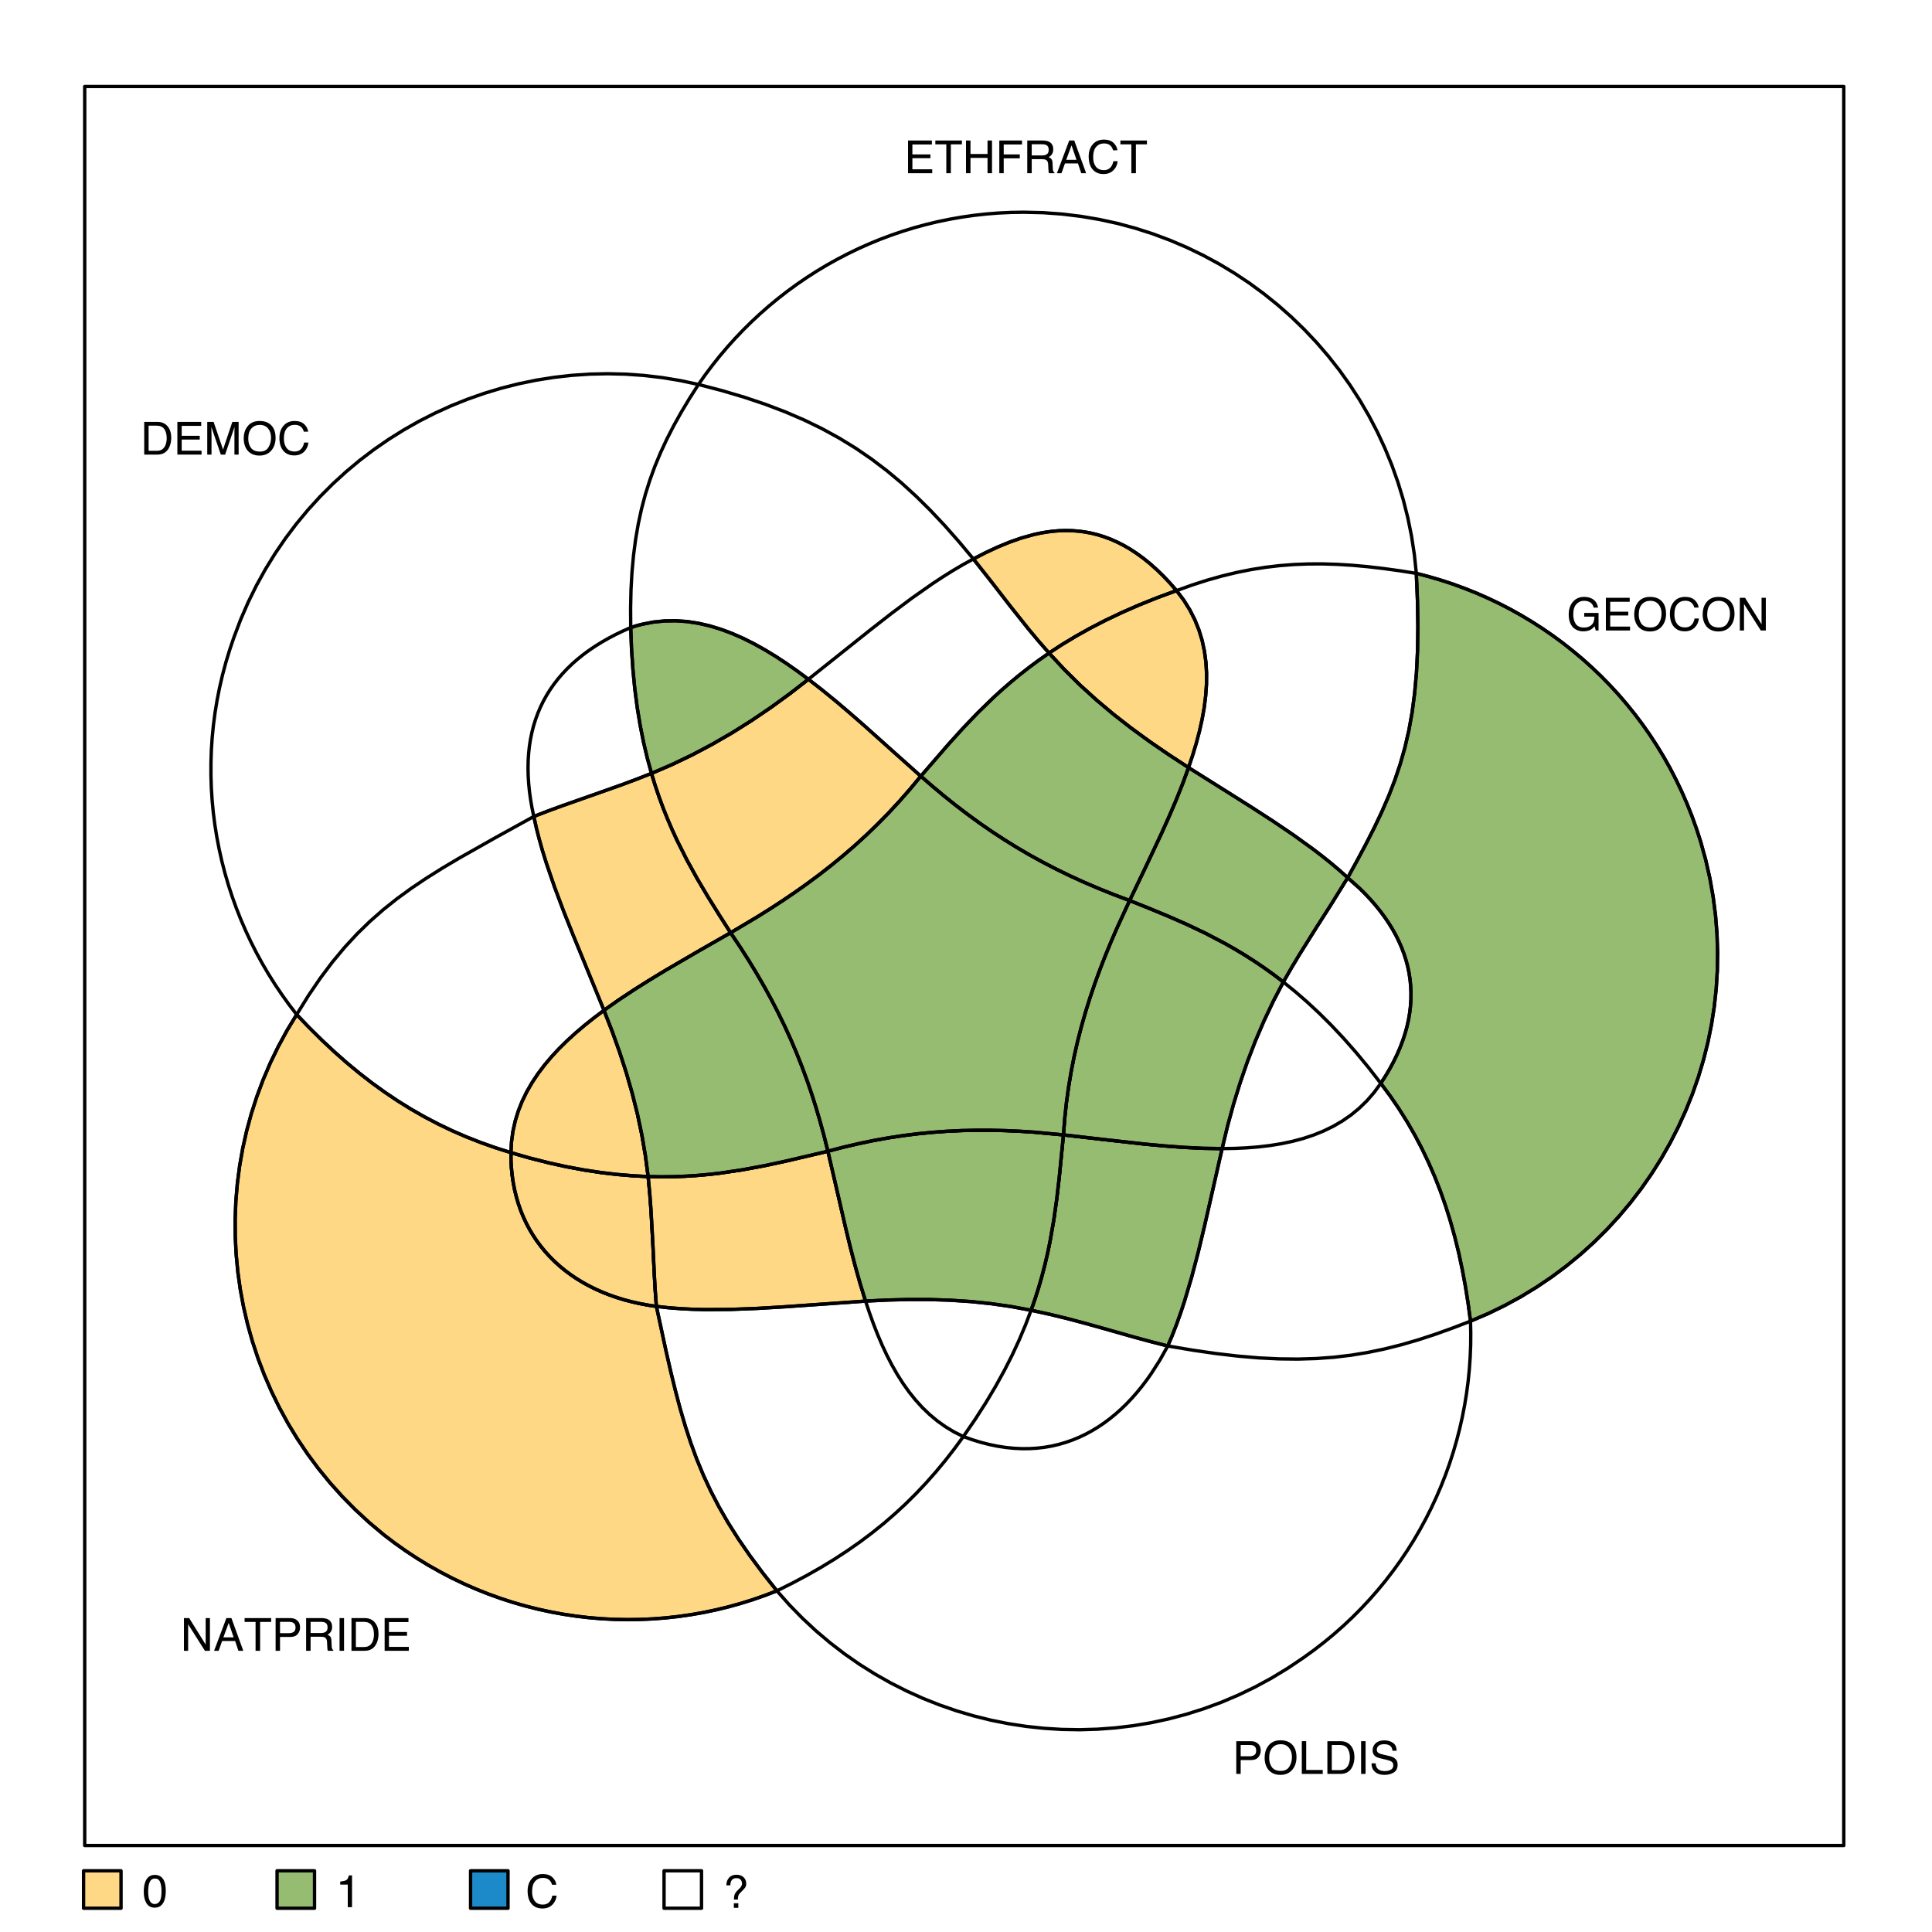 <?xml version="1.0" encoding="UTF-8"?>
<svg xmlns="http://www.w3.org/2000/svg" xmlns:xlink="http://www.w3.org/1999/xlink" width="432pt" height="432pt" viewBox="0 0 432 432" version="1.1">
<defs>
<g>
<symbol overflow="visible" id="glyph0-0">
<path style="stroke:none;" d="M 0.328 0 L 0.328 -7.312 L 6.141 -7.312 L 6.141 0 Z M 5.219 -0.922 L 5.219 -6.406 L 1.25 -6.406 L 1.25 -0.922 Z "/>
</symbol>
<symbol overflow="visible" id="glyph0-1">
<path style="stroke:none;" d="M 3.594 -0.844 C 3.926 -0.844 4.195 -0.879 4.406 -0.953 C 4.789 -1.078 5.109 -1.328 5.359 -1.703 C 5.555 -1.992 5.695 -2.367 5.781 -2.828 C 5.832 -3.109 5.859 -3.367 5.859 -3.609 C 5.859 -4.516 5.676 -5.219 5.312 -5.719 C 4.957 -6.219 4.379 -6.469 3.578 -6.469 L 1.812 -6.469 L 1.812 -0.844 Z M 0.828 -7.312 L 3.781 -7.312 C 4.789 -7.312 5.57 -6.957 6.125 -6.25 C 6.625 -5.602 6.875 -4.773 6.875 -3.766 C 6.875 -2.992 6.727 -2.289 6.438 -1.656 C 5.914 -0.551 5.031 0 3.781 0 L 0.828 0 Z "/>
</symbol>
<symbol overflow="visible" id="glyph0-2">
<path style="stroke:none;" d="M 0.875 -7.312 L 6.203 -7.312 L 6.203 -6.422 L 1.844 -6.422 L 1.844 -4.203 L 5.875 -4.203 L 5.875 -3.359 L 1.844 -3.359 L 1.844 -0.875 L 6.281 -0.875 L 6.281 0 L 0.875 0 Z M 3.578 -7.312 Z "/>
</symbol>
<symbol overflow="visible" id="glyph0-3">
<path style="stroke:none;" d="M 0.75 -7.312 L 2.172 -7.312 L 4.281 -1.125 L 6.359 -7.312 L 7.766 -7.312 L 7.766 0 L 6.828 0 L 6.828 -4.312 C 6.828 -4.469 6.828 -4.719 6.828 -5.062 C 6.836 -5.406 6.844 -5.773 6.844 -6.172 L 4.75 0 L 3.781 0 L 1.672 -6.172 L 1.672 -5.953 C 1.672 -5.766 1.676 -5.488 1.688 -5.125 C 1.695 -4.758 1.703 -4.488 1.703 -4.312 L 1.703 0 L 0.75 0 Z "/>
</symbol>
<symbol overflow="visible" id="glyph0-4">
<path style="stroke:none;" d="M 3.938 -7.516 C 5.227 -7.516 6.188 -7.098 6.812 -6.266 C 7.289 -5.617 7.531 -4.789 7.531 -3.781 C 7.531 -2.688 7.254 -1.781 6.703 -1.062 C 6.047 -0.207 5.117 0.219 3.922 0.219 C 2.797 0.219 1.91 -0.156 1.266 -0.906 C 0.691 -1.625 0.406 -2.531 0.406 -3.625 C 0.406 -4.613 0.648 -5.457 1.141 -6.156 C 1.766 -7.062 2.695 -7.516 3.938 -7.516 Z M 4.031 -0.672 C 4.906 -0.672 5.535 -0.984 5.922 -1.609 C 6.316 -2.234 6.516 -2.953 6.516 -3.766 C 6.516 -4.629 6.289 -5.32 5.844 -5.844 C 5.395 -6.375 4.781 -6.641 4 -6.641 C 3.238 -6.641 2.617 -6.379 2.141 -5.859 C 1.66 -5.336 1.422 -4.57 1.422 -3.562 C 1.422 -2.75 1.625 -2.062 2.031 -1.5 C 2.445 -0.945 3.113 -0.672 4.031 -0.672 Z M 3.969 -7.516 Z "/>
</symbol>
<symbol overflow="visible" id="glyph0-5">
<path style="stroke:none;" d="M 3.859 -7.516 C 4.785 -7.516 5.504 -7.27 6.016 -6.781 C 6.523 -6.289 6.812 -5.738 6.875 -5.125 L 5.906 -5.125 C 5.789 -5.594 5.566 -5.961 5.234 -6.234 C 4.91 -6.516 4.457 -6.656 3.875 -6.656 C 3.156 -6.656 2.57 -6.398 2.125 -5.891 C 1.676 -5.391 1.453 -4.613 1.453 -3.562 C 1.453 -2.707 1.648 -2.016 2.047 -1.484 C 2.453 -0.953 3.051 -0.688 3.844 -0.688 C 4.582 -0.688 5.141 -0.969 5.516 -1.531 C 5.723 -1.82 5.875 -2.207 5.969 -2.688 L 6.938 -2.688 C 6.852 -1.914 6.566 -1.27 6.078 -0.75 C 5.504 -0.125 4.723 0.188 3.734 0.188 C 2.879 0.188 2.164 -0.066 1.594 -0.578 C 0.832 -1.266 0.453 -2.316 0.453 -3.734 C 0.453 -4.816 0.738 -5.703 1.312 -6.391 C 1.926 -7.141 2.773 -7.516 3.859 -7.516 Z M 3.656 -7.516 Z "/>
</symbol>
<symbol overflow="visible" id="glyph0-6">
<path style="stroke:none;" d="M 6.109 -7.312 L 6.109 -6.453 L 3.641 -6.453 L 3.641 0 L 2.625 0 L 2.625 -6.453 L 0.172 -6.453 L 0.172 -7.312 Z "/>
</symbol>
<symbol overflow="visible" id="glyph0-7">
<path style="stroke:none;" d="M 0.797 -7.312 L 1.797 -7.312 L 1.797 -4.297 L 5.609 -4.297 L 5.609 -7.312 L 6.609 -7.312 L 6.609 0 L 5.609 0 L 5.609 -3.422 L 1.797 -3.422 L 1.797 0 L 0.797 0 Z "/>
</symbol>
<symbol overflow="visible" id="glyph0-8">
<path style="stroke:none;" d="M 0.875 -7.312 L 5.953 -7.312 L 5.953 -6.422 L 1.859 -6.422 L 1.859 -4.203 L 5.453 -4.203 L 5.453 -3.328 L 1.859 -3.328 L 1.859 0 L 0.875 0 Z "/>
</symbol>
<symbol overflow="visible" id="glyph0-9">
<path style="stroke:none;" d="M 4.188 -3.969 C 4.645 -3.969 5.008 -4.062 5.281 -4.25 C 5.551 -4.438 5.688 -4.77 5.688 -5.25 C 5.688 -5.77 5.5 -6.125 5.125 -6.312 C 4.914 -6.414 4.645 -6.469 4.312 -6.469 L 1.891 -6.469 L 1.891 -3.969 Z M 0.891 -7.312 L 4.281 -7.312 C 4.844 -7.312 5.305 -7.234 5.672 -7.078 C 6.359 -6.766 6.703 -6.188 6.703 -5.344 C 6.703 -4.906 6.609 -4.547 6.422 -4.266 C 6.242 -3.984 5.992 -3.758 5.672 -3.594 C 5.953 -3.477 6.164 -3.328 6.312 -3.141 C 6.457 -2.953 6.535 -2.645 6.547 -2.219 L 6.594 -1.234 C 6.594 -0.953 6.613 -0.742 6.656 -0.609 C 6.719 -0.379 6.82 -0.234 6.969 -0.172 L 6.969 0 L 5.766 0 C 5.723 -0.062 5.691 -0.141 5.672 -0.234 C 5.66 -0.336 5.645 -0.535 5.625 -0.828 L 5.562 -2.047 C 5.539 -2.523 5.363 -2.844 5.031 -3 C 4.844 -3.094 4.547 -3.141 4.141 -3.141 L 1.891 -3.141 L 1.891 0 L 0.891 0 Z "/>
</symbol>
<symbol overflow="visible" id="glyph0-10">
<path style="stroke:none;" d="M 4.531 -3 L 3.422 -6.234 L 2.234 -3 Z M 2.906 -7.312 L 4.031 -7.312 L 6.688 0 L 5.594 0 L 4.859 -2.188 L 1.953 -2.188 L 1.172 0 L 0.156 0 Z M 3.422 -7.312 Z "/>
</symbol>
<symbol overflow="visible" id="glyph0-11">
<path style="stroke:none;" d="M 3.938 -7.516 C 4.625 -7.516 5.219 -7.379 5.719 -7.109 C 6.445 -6.723 6.895 -6.055 7.062 -5.109 L 6.078 -5.109 C 5.961 -5.641 5.711 -6.023 5.328 -6.266 C 4.953 -6.516 4.484 -6.641 3.922 -6.641 C 3.242 -6.641 2.672 -6.383 2.203 -5.875 C 1.742 -5.363 1.516 -4.609 1.516 -3.609 C 1.516 -2.734 1.703 -2.02 2.078 -1.469 C 2.461 -0.926 3.086 -0.656 3.953 -0.656 C 4.609 -0.656 5.156 -0.848 5.594 -1.234 C 6.031 -1.617 6.25 -2.238 6.25 -3.094 L 3.969 -3.094 L 3.969 -3.922 L 7.172 -3.922 L 7.172 0 L 6.547 0 L 6.297 -0.938 C 5.961 -0.57 5.664 -0.316 5.406 -0.172 C 4.969 0.066 4.414 0.188 3.75 0.188 C 2.883 0.188 2.141 -0.086 1.516 -0.641 C 0.836 -1.348 0.5 -2.316 0.5 -3.547 C 0.5 -4.773 0.828 -5.75 1.484 -6.469 C 2.117 -7.164 2.938 -7.516 3.938 -7.516 Z M 3.781 -7.516 Z "/>
</symbol>
<symbol overflow="visible" id="glyph0-12">
<path style="stroke:none;" d="M 0.781 -7.312 L 1.953 -7.312 L 5.641 -1.391 L 5.641 -7.312 L 6.594 -7.312 L 6.594 0 L 5.469 0 L 1.719 -5.922 L 1.719 0 L 0.781 0 Z M 3.609 -7.312 Z "/>
</symbol>
<symbol overflow="visible" id="glyph0-13">
<path style="stroke:none;" d="M 0.875 -7.312 L 4.172 -7.312 C 4.816 -7.312 5.336 -7.129 5.734 -6.766 C 6.141 -6.398 6.344 -5.883 6.344 -5.219 C 6.344 -4.645 6.16 -4.145 5.797 -3.719 C 5.441 -3.301 4.898 -3.094 4.172 -3.094 L 1.859 -3.094 L 1.859 0 L 0.875 0 Z M 5.328 -5.219 C 5.328 -5.75 5.129 -6.113 4.734 -6.312 C 4.516 -6.414 4.219 -6.469 3.844 -6.469 L 1.859 -6.469 L 1.859 -3.938 L 3.844 -3.938 C 4.281 -3.938 4.633 -4.031 4.906 -4.219 C 5.188 -4.406 5.328 -4.738 5.328 -5.219 Z "/>
</symbol>
<symbol overflow="visible" id="glyph0-14">
<path style="stroke:none;" d="M 0.781 -7.312 L 1.766 -7.312 L 1.766 -0.875 L 5.469 -0.875 L 5.469 0 L 0.781 0 Z "/>
</symbol>
<symbol overflow="visible" id="glyph0-15">
<path style="stroke:none;" d="M 1 -7.312 L 2 -7.312 L 2 0 L 1 0 Z "/>
</symbol>
<symbol overflow="visible" id="glyph0-16">
<path style="stroke:none;" d="M 1.422 -2.359 C 1.441 -1.941 1.539 -1.602 1.719 -1.344 C 2.051 -0.863 2.629 -0.625 3.453 -0.625 C 3.828 -0.625 4.164 -0.676 4.469 -0.781 C 5.062 -0.988 5.359 -1.359 5.359 -1.891 C 5.359 -2.285 5.234 -2.566 4.984 -2.734 C 4.734 -2.898 4.336 -3.047 3.797 -3.172 L 2.812 -3.391 C 2.164 -3.535 1.707 -3.695 1.438 -3.875 C 0.969 -4.188 0.734 -4.645 0.734 -5.25 C 0.734 -5.906 0.961 -6.441 1.422 -6.859 C 1.879 -7.285 2.523 -7.5 3.359 -7.5 C 4.117 -7.5 4.766 -7.312 5.297 -6.938 C 5.836 -6.57 6.109 -5.984 6.109 -5.172 L 5.188 -5.172 C 5.133 -5.566 5.023 -5.867 4.859 -6.078 C 4.555 -6.453 4.047 -6.641 3.328 -6.641 C 2.742 -6.641 2.32 -6.516 2.062 -6.266 C 1.801 -6.023 1.672 -5.742 1.672 -5.422 C 1.672 -5.055 1.82 -4.797 2.125 -4.641 C 2.32 -4.523 2.766 -4.391 3.453 -4.234 L 4.484 -4 C 4.973 -3.883 5.352 -3.727 5.625 -3.531 C 6.094 -3.195 6.328 -2.703 6.328 -2.047 C 6.328 -1.234 6.031 -0.648 5.438 -0.297 C 4.852 0.047 4.172 0.219 3.391 0.219 C 2.473 0.219 1.758 -0.016 1.25 -0.484 C 0.738 -0.941 0.488 -1.566 0.5 -2.359 Z M 3.422 -7.516 Z "/>
</symbol>
<symbol overflow="visible" id="glyph0-17">
<path style="stroke:none;" d="M 2.766 -7.141 C 3.68 -7.141 4.348 -6.758 4.766 -6 C 5.078 -5.406 5.234 -4.598 5.234 -3.578 C 5.234 -2.609 5.094 -1.805 4.812 -1.172 C 4.395 -0.266 3.707 0.188 2.75 0.188 C 1.895 0.188 1.258 -0.18 0.844 -0.922 C 0.488 -1.547 0.312 -2.379 0.312 -3.422 C 0.312 -4.234 0.414 -4.93 0.625 -5.516 C 1.02 -6.598 1.734 -7.141 2.766 -7.141 Z M 2.75 -0.625 C 3.219 -0.625 3.586 -0.828 3.859 -1.234 C 4.141 -1.648 4.281 -2.422 4.281 -3.547 C 4.281 -4.348 4.176 -5.008 3.969 -5.531 C 3.77 -6.062 3.383 -6.328 2.812 -6.328 C 2.281 -6.328 1.895 -6.078 1.656 -5.578 C 1.414 -5.086 1.297 -4.359 1.297 -3.391 C 1.297 -2.66 1.375 -2.078 1.531 -1.641 C 1.77 -0.961 2.176 -0.625 2.75 -0.625 Z "/>
</symbol>
<symbol overflow="visible" id="glyph0-18">
<path style="stroke:none;" d="M 0.969 -5.047 L 0.969 -5.734 C 1.625 -5.797 2.078 -5.898 2.328 -6.047 C 2.586 -6.203 2.781 -6.555 2.906 -7.109 L 3.609 -7.109 L 3.609 0 L 2.656 0 L 2.656 -5.047 Z "/>
</symbol>
<symbol overflow="visible" id="glyph0-19">
<path style="stroke:none;" d="M 2.453 -1.031 L 3.453 -1.031 L 3.453 0 L 2.453 0 Z M 0.781 -5.031 C 0.781 -5.75 0.984 -6.32 1.391 -6.75 C 1.797 -7.188 2.348 -7.406 3.047 -7.406 C 3.703 -7.406 4.227 -7.219 4.625 -6.844 C 5.02 -6.477 5.219 -6.004 5.219 -5.422 C 5.219 -5.066 5.145 -4.781 5 -4.562 C 4.852 -4.344 4.562 -4.02 4.125 -3.594 C 3.801 -3.289 3.594 -3.031 3.5 -2.812 C 3.406 -2.594 3.359 -2.273 3.359 -1.859 L 2.469 -1.859 C 2.469 -2.336 2.523 -2.723 2.641 -3.016 C 2.754 -3.305 3.004 -3.641 3.391 -4.016 L 3.781 -4.406 C 3.906 -4.52 4.004 -4.633 4.078 -4.75 C 4.211 -4.969 4.281 -5.195 4.281 -5.438 C 4.281 -5.758 4.18 -6.039 3.984 -6.281 C 3.785 -6.52 3.461 -6.641 3.016 -6.641 C 2.461 -6.641 2.082 -6.43 1.875 -6.016 C 1.75 -5.785 1.676 -5.457 1.656 -5.031 Z "/>
</symbol>
</g>
</defs>
<g id="surface161">
<rect x="0" y="0" width="432" height="432" style="fill:rgb(100%,100%,100%);fill-opacity:1;stroke:none;"/>
<path style="fill-rule:nonzero;fill:rgb(100%,84.706%,52.157%);fill-opacity:1;stroke-width:0.75;stroke-linecap:round;stroke-linejoin:round;stroke:rgb(0%,0%,0%);stroke-opacity:1;stroke-miterlimit:10;" d="M 114.246 257.734 L 114.266 259.484 L 114.363 261.199 L 114.535 262.879 L 114.777 264.523 L 115.09 266.125 L 115.477 267.691 L 115.93 269.215 L 116.449 270.699 L 117.039 272.141 L 117.695 273.543 L 118.414 274.898 L 119.199 276.211 L 120.047 277.48 L 120.957 278.703 L 121.926 279.883 L 122.957 281.012 L 124.047 282.098 L 125.195 283.133 L 126.398 284.117 L 127.66 285.055 L 128.973 285.938 L 130.344 286.773 L 131.766 287.555 L 133.238 288.281 L 134.766 288.957 L 136.34 289.578 L 137.961 290.141 L 139.633 290.652 L 141.352 291.102 L 143.113 291.496 L 144.922 291.832 L 146.773 292.109 L 148.914 302.031 L 149.949 306.559 L 150.996 310.848 L 152.074 314.93 L 153.219 318.832 L 154.449 322.598 L 155.789 326.258 L 157.273 329.84 L 158.922 333.387 L 160.758 336.926 L 162.812 340.492 L 165.109 344.121 L 167.676 347.844 L 170.535 351.695 L 173.715 355.711 L 171.039 356.742 L 168.332 357.688 L 165.602 358.539 L 162.848 359.305 L 160.07 359.977 L 157.273 360.562 L 154.461 361.055 L 151.633 361.457 L 148.797 361.77 L 145.949 361.988 L 143.094 362.117 L 140.238 362.152 L 137.379 362.098 L 134.516 361.949 L 131.66 361.711 L 128.809 361.375 L 125.965 360.949 L 123.129 360.43 L 120.309 359.816 L 117.5 359.109 L 114.711 358.309 L 111.941 357.41 L 109.191 356.422 L 106.469 355.336 L 103.77 354.156 L 101.102 352.879 L 98.469 351.508 L 95.863 350.039 L 93.301 348.477 L 90.773 346.816 L 88.289 345.059 L 85.848 343.203 L 82.582 340.465 L 79.48 337.602 L 76.543 334.625 L 73.773 331.539 L 71.172 328.352 L 68.738 325.066 L 66.469 321.691 L 64.371 318.234 L 62.441 314.695 L 60.68 311.09 L 59.094 307.422 L 57.676 303.695 L 56.43 299.914 L 55.355 296.09 L 54.457 292.23 L 53.73 288.336 L 53.18 284.414 L 52.805 280.473 L 52.605 276.52 L 52.582 272.559 L 52.738 268.602 L 53.07 264.648 L 53.582 260.707 L 54.273 256.785 L 55.145 252.887 L 56.195 249.023 L 57.43 245.195 L 58.844 241.414 L 60.441 237.68 L 62.223 234.008 L 64.188 230.395 L 66.336 226.855 L 69.125 229.762 L 71.914 232.52 L 74.707 235.137 L 77.516 237.617 L 80.344 239.957 L 83.195 242.168 L 86.078 244.246 L 88.992 246.203 L 91.949 248.035 L 94.953 249.75 L 98.008 251.348 L 101.117 252.836 L 104.293 254.215 L 107.535 255.488 L 110.848 256.66 Z "/>
<path style="fill-rule:nonzero;fill:rgb(100%,84.706%,52.157%);fill-opacity:1;stroke-width:0.75;stroke-linecap:round;stroke-linejoin:round;stroke:rgb(0%,0%,0%);stroke-opacity:1;stroke-miterlimit:10;" d="M 114.246 257.734 L 114.266 259.484 L 114.363 261.199 L 114.535 262.879 L 114.777 264.523 L 115.09 266.125 L 115.477 267.691 L 115.93 269.215 L 116.449 270.699 L 117.039 272.141 L 117.695 273.543 L 118.414 274.898 L 119.199 276.211 L 120.047 277.48 L 120.957 278.703 L 121.926 279.883 L 122.957 281.012 L 124.047 282.098 L 125.195 283.133 L 126.398 284.117 L 127.66 285.055 L 128.973 285.938 L 130.344 286.773 L 131.766 287.555 L 133.238 288.281 L 134.766 288.957 L 136.34 289.578 L 137.961 290.141 L 139.633 290.652 L 141.352 291.102 L 143.113 291.496 L 144.922 291.832 L 146.773 292.109 L 146.512 288.562 L 146.309 285.02 L 145.969 277.891 L 145.566 270.617 L 145.289 266.887 L 144.926 263.082 L 141.516 262.906 L 138 262.609 L 134.379 262.184 L 130.633 261.617 L 126.754 260.898 L 122.738 260.016 L 118.57 258.965 Z "/>
<path style="fill-rule:nonzero;fill:rgb(100%,84.706%,52.157%);fill-opacity:1;stroke-width:0.75;stroke-linecap:round;stroke-linejoin:round;stroke:rgb(0%,0%,0%);stroke-opacity:1;stroke-miterlimit:10;" d="M 146.773 292.109 L 149.41 292.406 L 152.105 292.617 L 154.859 292.758 L 157.664 292.828 L 163.41 292.789 L 169.301 292.566 L 175.301 292.211 L 181.367 291.785 L 193.539 290.93 L 192.305 286.922 L 191.156 282.816 L 190.078 278.641 L 189.051 274.41 L 187.086 265.883 L 185.125 257.418 L 175.68 259.637 L 170.91 260.66 L 166.055 261.562 L 161.074 262.305 L 158.52 262.598 L 155.918 262.832 L 153.262 263.004 L 150.551 263.109 L 147.773 263.137 L 144.926 263.082 L 145.289 266.887 L 145.566 270.617 L 145.969 277.891 L 146.309 285.02 L 146.512 288.562 Z "/>
<path style="fill-rule:nonzero;fill:rgb(100%,84.706%,52.157%);fill-opacity:1;stroke-width:0.75;stroke-linecap:round;stroke-linejoin:round;stroke:rgb(0%,0%,0%);stroke-opacity:1;stroke-miterlimit:10;" d="M 263.082 132.062 L 258.766 133.652 L 254.688 135.289 L 250.836 136.977 L 247.199 138.707 L 243.77 140.477 L 240.527 142.289 L 237.461 144.141 L 234.566 146.027 L 232.223 143.344 L 229.992 140.676 L 225.77 135.371 L 221.715 130.133 L 217.652 124.984 L 220.301 123.617 L 222.988 122.359 L 225.703 121.234 L 228.449 120.277 L 231.227 119.508 L 232.625 119.207 L 234.027 118.965 L 235.438 118.785 L 236.855 118.668 L 238.277 118.625 L 239.703 118.656 L 241.137 118.762 L 242.574 118.949 L 244.016 119.219 L 245.461 119.578 L 246.91 120.031 L 248.367 120.574 L 249.824 121.223 L 251.289 121.969 L 252.754 122.82 L 254.223 123.785 L 255.691 124.859 L 257.168 126.051 L 258.641 127.363 L 260.121 128.801 L 261.602 130.367 Z "/>
<path style="fill-rule:nonzero;fill:rgb(100%,84.706%,52.157%);fill-opacity:1;stroke-width:0.75;stroke-linecap:round;stroke-linejoin:round;stroke:rgb(0%,0%,0%);stroke-opacity:1;stroke-miterlimit:10;" d="M 263.082 132.062 L 258.766 133.652 L 254.688 135.289 L 250.836 136.977 L 247.199 138.707 L 243.77 140.477 L 240.527 142.289 L 237.461 144.141 L 234.566 146.027 L 237.98 149.711 L 241.512 153.203 L 245.172 156.527 L 248.965 159.715 L 252.91 162.789 L 257.016 165.785 L 261.293 168.723 L 265.758 171.633 L 266.676 168.891 L 267.496 166.176 L 268.207 163.484 L 268.801 160.824 L 269.266 158.195 L 269.59 155.602 L 269.77 153.039 L 269.789 150.52 L 269.641 148.043 L 269.312 145.605 L 268.801 143.219 L 268.09 140.879 L 267.172 138.59 L 266.039 136.355 L 264.68 134.18 Z "/>
<path style="fill-rule:nonzero;fill:rgb(100%,84.706%,52.157%);fill-opacity:1;stroke-width:0.75;stroke-linecap:round;stroke-linejoin:round;stroke:rgb(0%,0%,0%);stroke-opacity:1;stroke-miterlimit:10;" d="M 163.371 208.566 L 156.066 212.742 L 148.785 216.988 L 145.211 219.156 L 141.719 221.359 L 138.324 223.609 L 135.051 225.91 L 130.504 214.809 L 128.23 209.277 L 126.039 203.781 L 123.996 198.344 L 122.16 192.984 L 121.336 190.34 L 120.594 187.719 L 119.93 185.129 L 119.359 182.566 L 122.586 181.32 L 125.816 180.137 L 132.309 177.852 L 138.906 175.516 L 142.262 174.266 L 145.672 172.93 L 146.504 175.625 L 147.387 178.23 L 148.316 180.75 L 149.297 183.188 L 150.316 185.555 L 151.371 187.855 L 153.594 192.281 L 155.93 196.516 L 158.355 200.609 L 160.844 204.609 Z "/>
<path style="fill-rule:nonzero;fill:rgb(100%,84.706%,52.157%);fill-opacity:1;stroke-width:0.75;stroke-linecap:round;stroke-linejoin:round;stroke:rgb(0%,0%,0%);stroke-opacity:1;stroke-miterlimit:10;" d="M 135.051 225.91 L 132.863 227.559 L 130.754 229.234 L 128.734 230.949 L 126.812 232.699 L 124.992 234.488 L 123.289 236.324 L 121.707 238.207 L 120.254 240.141 L 118.938 242.125 L 117.766 244.164 L 116.746 246.266 L 115.891 248.426 L 115.207 250.648 L 114.695 252.938 L 114.375 255.301 L 114.246 257.734 L 118.57 258.965 L 122.738 260.016 L 126.754 260.898 L 130.633 261.617 L 134.379 262.184 L 138 262.609 L 141.516 262.906 L 144.926 263.082 L 144.312 258.395 L 143.516 253.738 L 142.535 249.105 L 141.375 244.484 L 140.043 239.859 L 138.543 235.23 L 136.875 230.586 Z "/>
<path style="fill-rule:nonzero;fill:rgb(100%,84.706%,52.157%);fill-opacity:1;stroke-width:0.75;stroke-linecap:round;stroke-linejoin:round;stroke:rgb(0%,0%,0%);stroke-opacity:1;stroke-miterlimit:10;" d="M 205.891 173.559 L 203.516 176.43 L 201.105 179.18 L 198.664 181.812 L 196.188 184.332 L 193.676 186.754 L 191.129 189.078 L 188.539 191.312 L 185.914 193.465 L 183.25 195.547 L 180.543 197.555 L 177.793 199.504 L 175 201.398 L 172.16 203.246 L 169.277 205.051 L 163.371 208.566 L 160.844 204.609 L 158.355 200.609 L 155.93 196.516 L 153.594 192.281 L 151.371 187.855 L 150.316 185.555 L 149.297 183.188 L 148.316 180.75 L 147.387 178.23 L 146.504 175.625 L 145.672 172.93 L 150.281 170.945 L 154.816 168.77 L 159.281 166.402 L 163.688 163.855 L 168.031 161.125 L 172.32 158.219 L 176.562 155.137 L 180.758 151.887 L 183.938 154.359 L 187.102 156.949 L 190.254 159.633 L 193.398 162.383 L 199.656 167.988 Z "/>
<path style="fill-rule:nonzero;fill:rgb(58.824%,73.725%,44.706%);fill-opacity:1;stroke-width:0.75;stroke-linecap:round;stroke-linejoin:round;stroke:rgb(0%,0%,0%);stroke-opacity:1;stroke-miterlimit:10;" d="M 328.809 295.414 L 332.688 293.754 L 336.453 291.926 L 340.102 289.934 L 343.625 287.785 L 347.027 285.488 L 350.297 283.043 L 353.438 280.461 L 356.445 277.746 L 359.312 274.906 L 362.039 271.945 L 364.625 268.867 L 367.062 265.68 L 369.352 262.391 L 371.484 259.004 L 373.465 255.523 L 375.285 251.961 L 376.941 248.316 L 378.438 244.602 L 379.762 240.816 L 380.914 236.969 L 381.891 233.066 L 382.691 229.117 L 383.312 225.117 L 383.75 221.086 L 384 217.02 L 384.059 212.926 L 383.926 208.812 L 383.598 204.688 L 383.066 200.551 L 382.336 196.414 L 381.402 192.277 L 380.258 188.152 L 379.332 185.285 L 378.32 182.469 L 377.223 179.707 L 376.039 177 L 374.773 174.352 L 373.43 171.762 L 372.004 169.227 L 370.5 166.754 L 368.926 164.344 L 367.277 161.992 L 365.555 159.707 L 363.766 157.484 L 361.914 155.324 L 359.992 153.234 L 358.012 151.211 L 355.969 149.258 L 353.867 147.371 L 351.707 145.559 L 349.496 143.812 L 347.23 142.145 L 344.918 140.551 L 342.551 139.031 L 340.141 137.586 L 337.688 136.219 L 335.191 134.93 L 332.652 133.723 L 330.078 132.594 L 327.465 131.551 L 324.82 130.586 L 322.141 129.707 L 319.43 128.914 L 316.691 128.207 L 316.949 134.41 L 317.039 140.141 L 316.965 145.441 L 316.727 150.363 L 316.32 154.945 L 315.758 159.242 L 315.031 163.293 L 314.141 167.145 L 313.094 170.84 L 311.887 174.43 L 310.523 177.957 L 309 181.469 L 307.32 185.008 L 305.484 188.621 L 303.496 192.355 L 301.352 196.254 L 304.059 198.688 L 305.309 199.93 L 306.492 201.191 L 307.605 202.469 L 308.648 203.766 L 309.621 205.078 L 310.523 206.402 L 311.352 207.746 L 312.109 209.105 L 312.789 210.48 L 313.398 211.867 L 313.93 213.27 L 314.387 214.688 L 314.766 216.121 L 315.066 217.562 L 315.289 219.02 L 315.434 220.492 L 315.5 221.973 L 315.484 223.469 L 315.387 224.977 L 315.207 226.492 L 314.945 228.023 L 314.602 229.562 L 314.172 231.113 L 313.656 232.676 L 313.059 234.246 L 312.371 235.828 L 311.598 237.414 L 310.738 239.016 L 309.789 240.621 L 308.746 242.234 L 310.832 245.039 L 312.789 247.898 L 314.625 250.816 L 316.34 253.793 L 317.941 256.832 L 319.43 259.938 L 320.809 263.113 L 322.082 266.363 L 323.25 269.688 L 324.32 273.094 L 325.293 276.586 L 326.172 280.164 L 326.957 283.832 L 327.66 287.594 L 328.273 291.453 Z "/>
<path style="fill-rule:nonzero;fill:rgb(58.824%,73.725%,44.706%);fill-opacity:1;stroke-width:0.75;stroke-linecap:round;stroke-linejoin:round;stroke:rgb(0%,0%,0%);stroke-opacity:1;stroke-miterlimit:10;" d="M 230.555 292.977 L 234.637 293.863 L 238.594 294.824 L 242.441 295.844 L 246.219 296.895 L 253.652 299 L 257.367 300.008 L 261.117 300.961 L 262.141 298.555 L 263.105 296.07 L 264.016 293.516 L 264.879 290.902 L 266.477 285.504 L 267.945 279.926 L 269.316 274.223 L 270.637 268.438 L 273.27 256.828 L 268.992 256.762 L 264.633 256.547 L 260.215 256.215 L 255.75 255.797 L 246.758 254.793 L 237.789 253.762 L 236.848 263.266 L 236.297 268.039 L 235.617 272.852 L 234.758 277.73 L 234.246 280.199 L 233.664 282.695 L 233.012 285.215 L 232.281 287.77 L 231.465 290.355 Z "/>
<path style="fill-rule:nonzero;fill:rgb(58.824%,73.725%,44.706%);fill-opacity:1;stroke-width:0.75;stroke-linecap:round;stroke-linejoin:round;stroke:rgb(0%,0%,0%);stroke-opacity:1;stroke-miterlimit:10;" d="M 193.539 290.93 L 198.379 290.691 L 203.141 290.57 L 207.832 290.578 L 212.461 290.727 L 217.039 291.031 L 221.574 291.5 L 226.074 292.145 L 230.555 292.977 L 231.465 290.355 L 232.281 287.77 L 233.012 285.215 L 233.664 282.695 L 234.246 280.199 L 234.758 277.73 L 235.617 272.852 L 236.297 268.039 L 236.848 263.266 L 237.789 253.762 L 231.207 253.152 L 227.949 252.945 L 224.703 252.801 L 221.473 252.723 L 218.242 252.723 L 215.016 252.797 L 211.781 252.949 L 208.539 253.184 L 205.281 253.504 L 202 253.914 L 198.695 254.418 L 195.359 255.016 L 191.992 255.715 L 188.578 256.512 L 185.125 257.418 L 187.086 265.883 L 189.051 274.41 L 190.078 278.641 L 191.156 282.816 L 192.305 286.922 Z "/>
<path style="fill-rule:nonzero;fill:rgb(58.824%,73.725%,44.706%);fill-opacity:1;stroke-width:0.75;stroke-linecap:round;stroke-linejoin:round;stroke:rgb(0%,0%,0%);stroke-opacity:1;stroke-miterlimit:10;" d="M 163.371 208.566 L 156.066 212.742 L 148.785 216.988 L 145.211 219.156 L 141.719 221.359 L 138.324 223.609 L 135.051 225.91 L 136.875 230.586 L 138.543 235.23 L 140.043 239.859 L 141.375 244.484 L 142.535 249.105 L 143.516 253.738 L 144.312 258.395 L 144.926 263.082 L 147.773 263.137 L 150.551 263.109 L 153.262 263.004 L 155.918 262.832 L 158.52 262.598 L 161.074 262.305 L 166.055 261.562 L 170.91 260.66 L 175.68 259.637 L 185.125 257.418 L 184.297 254.113 L 183.414 250.871 L 182.48 247.691 L 181.488 244.562 L 180.43 241.48 L 179.301 238.434 L 178.105 235.422 L 176.828 232.43 L 175.473 229.461 L 174.031 226.5 L 172.504 223.539 L 170.879 220.578 L 169.16 217.609 L 167.34 214.621 L 165.41 211.609 Z "/>
<path style="fill-rule:nonzero;fill:rgb(58.824%,73.725%,44.706%);fill-opacity:1;stroke-width:0.75;stroke-linecap:round;stroke-linejoin:round;stroke:rgb(0%,0%,0%);stroke-opacity:1;stroke-miterlimit:10;" d="M 145.672 172.93 L 144.73 169.492 L 143.879 165.895 L 143.129 162.125 L 142.48 158.176 L 141.941 154.031 L 141.52 149.684 L 141.211 145.117 L 141.031 140.324 L 142.305 139.922 L 143.578 139.586 L 146.113 139.094 L 148.641 138.84 L 151.16 138.805 L 153.668 138.984 L 156.168 139.367 L 158.66 139.938 L 161.145 140.691 L 163.621 141.613 L 166.09 142.691 L 168.551 143.922 L 171.004 145.285 L 173.453 146.773 L 175.895 148.379 L 178.328 150.086 L 180.758 151.887 L 176.562 155.137 L 172.32 158.219 L 168.031 161.125 L 163.688 163.855 L 159.281 166.402 L 154.816 168.77 L 150.281 170.945 Z "/>
<path style="fill-rule:nonzero;fill:rgb(58.824%,73.725%,44.706%);fill-opacity:1;stroke-width:0.75;stroke-linecap:round;stroke-linejoin:round;stroke:rgb(0%,0%,0%);stroke-opacity:1;stroke-miterlimit:10;" d="M 301.352 196.254 L 297.832 201.941 L 294.215 207.609 L 290.566 213.43 L 288.754 216.453 L 286.957 219.578 L 284.773 217.922 L 282.594 216.363 L 280.426 214.898 L 278.262 213.52 L 276.105 212.223 L 273.953 211 L 269.664 208.746 L 265.391 206.711 L 261.121 204.84 L 256.852 203.074 L 252.578 201.367 L 256.152 193.91 L 259.668 186.441 L 261.344 182.715 L 262.934 179 L 264.414 175.305 L 265.758 171.633 L 275.312 177.637 L 280.055 180.633 L 284.707 183.648 L 289.211 186.699 L 293.523 189.809 L 295.59 191.387 L 297.59 192.988 L 299.512 194.609 Z "/>
<path style="fill-rule:nonzero;fill:rgb(58.824%,73.725%,44.706%);fill-opacity:1;stroke-width:0.75;stroke-linecap:round;stroke-linejoin:round;stroke:rgb(0%,0%,0%);stroke-opacity:1;stroke-miterlimit:10;" d="M 234.566 146.027 L 232.273 147.629 L 230.078 149.258 L 227.98 150.902 L 225.965 152.566 L 224.027 154.25 L 222.164 155.949 L 218.621 159.395 L 215.277 162.887 L 212.082 166.418 L 205.891 173.559 L 208.504 175.824 L 211.117 178.008 L 213.75 180.109 L 216.398 182.129 L 219.078 184.078 L 221.793 185.953 L 224.555 187.758 L 227.363 189.5 L 230.23 191.176 L 233.164 192.789 L 236.172 194.348 L 239.262 195.852 L 242.438 197.301 L 245.715 198.703 L 249.09 200.055 L 252.578 201.367 L 256.152 193.91 L 259.668 186.441 L 261.344 182.715 L 262.934 179 L 264.414 175.305 L 265.758 171.633 L 261.293 168.723 L 257.016 165.785 L 252.91 162.789 L 248.965 159.715 L 245.172 156.527 L 241.512 153.203 L 237.98 149.711 Z "/>
<path style="fill-rule:nonzero;fill:rgb(58.824%,73.725%,44.706%);fill-opacity:1;stroke-width:0.75;stroke-linecap:round;stroke-linejoin:round;stroke:rgb(0%,0%,0%);stroke-opacity:1;stroke-miterlimit:10;" d="M 286.957 219.578 L 284.699 223.91 L 282.613 228.32 L 280.688 232.816 L 278.918 237.406 L 277.301 242.098 L 275.824 246.895 L 274.48 251.801 L 273.27 256.828 L 268.992 256.762 L 264.633 256.547 L 260.215 256.215 L 255.75 255.797 L 246.758 254.793 L 237.789 253.762 L 238.07 250.109 L 238.453 246.535 L 238.938 243.027 L 239.516 239.582 L 240.184 236.199 L 240.941 232.863 L 241.785 229.582 L 242.707 226.34 L 243.707 223.137 L 244.781 219.969 L 245.926 216.828 L 247.137 213.707 L 248.414 210.609 L 249.746 207.523 L 252.578 201.367 L 256.852 203.074 L 261.121 204.84 L 265.391 206.711 L 269.664 208.746 L 273.953 211 L 276.105 212.223 L 278.262 213.52 L 280.426 214.898 L 282.594 216.363 L 284.773 217.922 Z "/>
<path style="fill-rule:nonzero;fill:rgb(58.824%,73.725%,44.706%);fill-opacity:1;stroke-width:0.75;stroke-linecap:round;stroke-linejoin:round;stroke:rgb(0%,0%,0%);stroke-opacity:1;stroke-miterlimit:10;" d="M 205.891 173.559 L 203.516 176.43 L 201.105 179.18 L 198.664 181.812 L 196.188 184.332 L 193.676 186.754 L 191.129 189.078 L 188.539 191.312 L 185.914 193.465 L 183.25 195.547 L 180.543 197.555 L 177.793 199.504 L 175 201.398 L 172.16 203.246 L 169.277 205.051 L 163.371 208.566 L 165.41 211.609 L 167.34 214.621 L 169.16 217.609 L 170.879 220.578 L 172.504 223.539 L 174.031 226.5 L 175.473 229.461 L 176.828 232.43 L 178.105 235.422 L 179.301 238.434 L 180.43 241.48 L 181.488 244.562 L 182.48 247.691 L 183.414 250.871 L 184.297 254.113 L 185.125 257.418 L 188.578 256.512 L 191.992 255.715 L 195.359 255.016 L 198.695 254.418 L 202 253.914 L 205.281 253.504 L 208.539 253.184 L 211.781 252.949 L 215.016 252.797 L 218.242 252.723 L 221.473 252.723 L 224.703 252.801 L 227.949 252.945 L 231.207 253.152 L 237.789 253.762 L 238.07 250.109 L 238.453 246.535 L 238.938 243.027 L 239.516 239.582 L 240.184 236.199 L 240.941 232.863 L 241.785 229.582 L 242.707 226.34 L 243.707 223.137 L 244.781 219.969 L 245.926 216.828 L 247.137 213.707 L 248.414 210.609 L 249.746 207.523 L 252.578 201.367 L 249.09 200.055 L 245.715 198.703 L 242.438 197.301 L 239.262 195.852 L 236.172 194.348 L 233.164 192.789 L 230.23 191.176 L 227.363 189.5 L 224.555 187.758 L 221.793 185.953 L 219.078 184.078 L 216.398 182.129 L 213.75 180.109 L 211.117 178.008 L 208.504 175.824 Z "/>
<path style="fill:none;stroke-width:0.75;stroke-linecap:round;stroke-linejoin:round;stroke:rgb(0%,0%,0%);stroke-opacity:1;stroke-miterlimit:10;" d="M 18.941 412.668 L 412.273 412.668 L 412.273 19.332 L 18.941 19.332 L 18.941 412.668 "/>
<path style="fill:none;stroke-width:0.75;stroke-linecap:round;stroke-linejoin:round;stroke:rgb(0%,0%,0%);stroke-opacity:1;stroke-miterlimit:10;" d="M 156.176 85.965 L 152.113 85.098 L 148.043 84.426 L 143.977 83.949 L 139.91 83.664 L 135.859 83.566 L 131.82 83.656 L 127.809 83.93 L 123.824 84.383 L 119.875 85.012 L 115.965 85.82 L 112.105 86.797 L 108.297 87.945 L 104.543 89.262 L 100.859 90.742 L 97.242 92.387 L 93.703 94.188 L 90.246 96.148 L 86.875 98.262 L 83.602 100.527 L 80.426 102.941 L 77.355 105.504 L 74.398 108.207 L 71.559 111.051 L 68.844 114.035 L 66.258 117.152 L 63.809 120.406 L 61.5 123.789 L 59.336 127.301 L 57.328 130.934 L 55.48 134.691 L 53.797 138.57 L 52.285 142.566 L 51.344 145.348 L 50.496 148.141 L 49.75 150.938 L 49.098 153.746 L 48.543 156.555 L 48.082 159.367 L 47.715 162.18 L 47.441 164.988 L 47.258 167.797 L 47.168 170.598 L 47.168 173.391 L 47.254 176.172 L 47.434 178.945 L 47.695 181.703 L 48.047 184.449 L 48.484 187.172 L 49.004 189.879 L 49.605 192.566 L 50.293 195.227 L 51.062 197.867 L 51.914 200.477 L 52.844 203.059 L 53.852 205.609 L 54.938 208.125 L 56.102 210.609 L 57.344 213.055 L 58.66 215.465 L 60.051 217.832 L 61.512 220.156 L 63.051 222.438 L 64.656 224.672 L 66.336 226.855 L 69.125 229.762 L 71.914 232.52 L 74.707 235.137 L 77.516 237.617 L 80.344 239.957 L 83.195 242.168 L 86.078 244.246 L 88.992 246.203 L 91.949 248.035 L 94.953 249.75 L 98.008 251.348 L 101.117 252.836 L 104.293 254.215 L 107.535 255.488 L 110.848 256.66 L 114.246 257.734 L 118.57 258.965 L 122.738 260.016 L 126.754 260.898 L 130.633 261.617 L 134.379 262.184 L 138 262.609 L 141.516 262.906 L 144.926 263.082 L 147.773 263.137 L 150.551 263.109 L 153.262 263.004 L 155.918 262.832 L 158.52 262.598 L 161.074 262.305 L 166.055 261.562 L 170.91 260.66 L 175.68 259.637 L 185.125 257.418 L 188.578 256.512 L 191.992 255.715 L 195.359 255.016 L 198.695 254.418 L 202 253.914 L 205.281 253.504 L 208.539 253.184 L 211.781 252.949 L 215.016 252.797 L 218.242 252.723 L 221.473 252.723 L 224.703 252.801 L 227.949 252.945 L 231.207 253.152 L 237.789 253.762 L 246.758 254.793 L 255.75 255.797 L 260.215 256.215 L 264.633 256.547 L 268.992 256.762 L 273.27 256.828 L 276.027 256.785 L 278.738 256.66 L 281.395 256.449 L 283.988 256.141 L 286.523 255.73 L 288.988 255.211 L 291.379 254.574 L 293.691 253.809 L 295.922 252.91 L 298.062 251.871 L 300.105 250.684 L 302.055 249.34 L 303.895 247.828 L 305.629 246.148 L 307.25 244.285 L 308.746 242.234 L 309.789 240.621 L 310.738 239.016 L 311.598 237.414 L 312.371 235.828 L 313.059 234.246 L 313.656 232.676 L 314.172 231.113 L 314.602 229.562 L 314.945 228.023 L 315.207 226.492 L 315.387 224.977 L 315.484 223.469 L 315.5 221.973 L 315.434 220.492 L 315.289 219.02 L 315.066 217.562 L 314.766 216.121 L 314.387 214.688 L 313.93 213.27 L 313.398 211.867 L 312.789 210.48 L 312.109 209.105 L 311.352 207.746 L 310.523 206.402 L 309.621 205.078 L 308.648 203.766 L 307.605 202.469 L 306.492 201.191 L 305.309 199.93 L 304.059 198.688 L 301.352 196.254 L 299.512 194.609 L 297.59 192.988 L 295.59 191.387 L 293.523 189.809 L 289.211 186.699 L 284.707 183.648 L 280.055 180.633 L 275.312 177.637 L 265.758 171.633 L 261.293 168.723 L 257.016 165.785 L 252.91 162.789 L 248.965 159.715 L 245.172 156.527 L 241.512 153.203 L 237.98 149.711 L 234.566 146.027 L 232.223 143.344 L 229.992 140.676 L 225.77 135.371 L 221.715 130.133 L 217.652 124.984 L 214.434 121.137 L 211.246 117.523 L 208.059 114.137 L 204.848 110.965 L 201.598 107.996 L 198.277 105.227 L 194.863 102.637 L 191.34 100.223 L 187.672 97.973 L 183.848 95.875 L 179.836 93.922 L 175.613 92.105 L 171.16 90.41 L 166.453 88.828 L 161.465 87.348 L 156.176 85.965 "/>
<path style="fill:none;stroke-width:0.75;stroke-linecap:round;stroke-linejoin:round;stroke:rgb(0%,0%,0%);stroke-opacity:1;stroke-miterlimit:10;" d="M 316.691 128.207 L 316.254 124 L 315.617 119.852 L 314.789 115.773 L 313.777 111.762 L 312.578 107.828 L 311.207 103.973 L 309.656 100.203 L 307.945 96.523 L 306.066 92.938 L 304.031 89.453 L 301.84 86.07 L 299.504 82.797 L 297.02 79.637 L 294.402 76.594 L 291.645 73.676 L 288.762 70.883 L 285.754 68.223 L 282.625 65.703 L 279.383 63.32 L 276.027 61.086 L 272.57 59.004 L 269.008 57.078 L 265.355 55.316 L 261.609 53.715 L 257.773 52.285 L 253.863 51.031 L 249.871 49.957 L 245.809 49.07 L 241.68 48.371 L 237.488 47.863 L 233.242 47.555 L 228.941 47.453 L 226.121 47.496 L 223.32 47.629 L 220.543 47.848 L 217.793 48.152 L 215.066 48.543 L 212.367 49.016 L 209.695 49.566 L 207.055 50.203 L 204.445 50.914 L 201.871 51.703 L 199.328 52.57 L 196.82 53.508 L 194.352 54.523 L 191.918 55.609 L 189.527 56.766 L 187.172 57.992 L 184.863 59.285 L 182.598 60.645 L 180.375 62.074 L 178.199 63.562 L 176.07 65.117 L 173.992 66.73 L 171.961 68.406 L 169.984 70.141 L 168.059 71.93 L 166.188 73.777 L 164.371 75.68 L 162.613 77.637 L 160.914 79.641 L 159.273 81.699 L 157.691 83.809 L 156.176 85.965 L 154.191 89.07 L 152.352 92.129 L 150.66 95.16 L 149.113 98.18 L 147.703 101.211 L 146.434 104.266 L 145.305 107.367 L 144.309 110.531 L 143.449 113.777 L 142.723 117.125 L 142.125 120.59 L 141.656 124.191 L 141.312 127.945 L 141.094 131.875 L 141.004 135.992 L 141.031 140.324 L 141.211 145.117 L 141.52 149.684 L 141.941 154.031 L 142.48 158.176 L 143.129 162.125 L 143.879 165.895 L 144.73 169.492 L 145.672 172.93 L 146.504 175.625 L 147.387 178.23 L 148.316 180.75 L 149.297 183.188 L 150.316 185.555 L 151.371 187.855 L 153.594 192.281 L 155.93 196.516 L 158.355 200.609 L 160.844 204.609 L 163.371 208.566 L 165.41 211.609 L 167.34 214.621 L 169.16 217.609 L 170.879 220.578 L 172.504 223.539 L 174.031 226.5 L 175.473 229.461 L 176.828 232.43 L 178.105 235.422 L 179.301 238.434 L 180.43 241.48 L 181.488 244.562 L 182.48 247.691 L 183.414 250.871 L 184.297 254.113 L 185.125 257.418 L 187.086 265.883 L 189.051 274.41 L 190.078 278.641 L 191.156 282.816 L 192.305 286.922 L 193.539 290.93 L 194.391 293.477 L 195.285 295.965 L 196.23 298.391 L 197.234 300.746 L 198.301 303.023 L 199.43 305.219 L 200.633 307.324 L 201.91 309.332 L 203.266 311.242 L 204.707 313.039 L 206.238 314.727 L 207.867 316.289 L 209.594 317.73 L 211.422 319.031 L 213.359 320.199 L 215.41 321.215 L 217.379 321.918 L 219.316 322.512 L 221.219 322.996 L 223.086 323.379 L 224.918 323.66 L 226.715 323.84 L 228.477 323.926 L 230.207 323.914 L 231.898 323.812 L 233.559 323.617 L 235.184 323.336 L 236.773 322.965 L 238.324 322.512 L 239.844 321.98 L 241.328 321.367 L 242.777 320.676 L 244.188 319.91 L 245.566 319.074 L 246.91 318.164 L 248.215 317.188 L 249.488 316.145 L 250.723 315.039 L 251.926 313.871 L 253.09 312.645 L 254.219 311.359 L 255.312 310.02 L 256.367 308.629 L 257.391 307.188 L 259.324 304.16 L 261.117 300.961 L 262.141 298.555 L 263.105 296.07 L 264.016 293.516 L 264.879 290.902 L 266.477 285.504 L 267.945 279.926 L 269.316 274.223 L 270.637 268.438 L 273.27 256.828 L 274.48 251.801 L 275.824 246.895 L 277.301 242.098 L 278.918 237.406 L 280.688 232.816 L 282.613 228.32 L 284.699 223.91 L 286.957 219.578 L 288.754 216.453 L 290.566 213.43 L 294.215 207.609 L 297.832 201.941 L 301.352 196.254 L 303.496 192.355 L 305.484 188.621 L 307.32 185.008 L 309 181.469 L 310.523 177.957 L 311.887 174.43 L 313.094 170.84 L 314.141 167.145 L 315.031 163.293 L 315.758 159.242 L 316.32 154.945 L 316.727 150.363 L 316.965 145.441 L 317.039 140.141 L 316.949 134.41 L 316.691 128.207 "/>
<path style="fill:none;stroke-width:0.75;stroke-linecap:round;stroke-linejoin:round;stroke:rgb(0%,0%,0%);stroke-opacity:1;stroke-miterlimit:10;" d="M 328.809 295.414 L 332.688 293.754 L 336.453 291.926 L 340.102 289.934 L 343.625 287.785 L 347.027 285.488 L 350.297 283.043 L 353.438 280.461 L 356.445 277.746 L 359.312 274.906 L 362.039 271.945 L 364.625 268.867 L 367.062 265.68 L 369.352 262.391 L 371.484 259.004 L 373.465 255.523 L 375.285 251.961 L 376.941 248.316 L 378.438 244.602 L 379.762 240.816 L 380.914 236.969 L 381.891 233.066 L 382.691 229.117 L 383.312 225.117 L 383.75 221.086 L 384 217.02 L 384.059 212.926 L 383.926 208.812 L 383.598 204.688 L 383.066 200.551 L 382.336 196.414 L 381.402 192.277 L 380.258 188.152 L 379.332 185.285 L 378.32 182.469 L 377.223 179.707 L 376.039 177 L 374.773 174.352 L 373.43 171.762 L 372.004 169.227 L 370.5 166.754 L 368.926 164.344 L 367.277 161.992 L 365.555 159.707 L 363.766 157.484 L 361.914 155.324 L 359.992 153.234 L 358.012 151.211 L 355.969 149.258 L 353.867 147.371 L 351.707 145.559 L 349.496 143.812 L 347.23 142.145 L 344.918 140.551 L 342.551 139.031 L 340.141 137.586 L 337.688 136.219 L 335.191 134.93 L 332.652 133.723 L 330.078 132.594 L 327.465 131.551 L 324.82 130.586 L 322.141 129.707 L 319.43 128.914 L 316.691 128.207 L 312.973 127.621 L 309.363 127.125 L 305.855 126.715 L 302.438 126.402 L 299.09 126.195 L 295.801 126.09 L 292.555 126.102 L 289.34 126.227 L 286.145 126.473 L 282.953 126.852 L 279.75 127.359 L 276.52 128.004 L 273.254 128.793 L 269.934 129.727 L 266.547 130.816 L 263.082 132.062 L 258.766 133.652 L 254.688 135.289 L 250.836 136.977 L 247.199 138.707 L 243.77 140.477 L 240.527 142.289 L 237.461 144.141 L 234.566 146.027 L 232.273 147.629 L 230.078 149.258 L 227.98 150.902 L 225.965 152.566 L 224.027 154.25 L 222.164 155.949 L 218.621 159.395 L 215.277 162.887 L 212.082 166.418 L 205.891 173.559 L 203.516 176.43 L 201.105 179.18 L 198.664 181.812 L 196.188 184.332 L 193.676 186.754 L 191.129 189.078 L 188.539 191.312 L 185.914 193.465 L 183.25 195.547 L 180.543 197.555 L 177.793 199.504 L 175 201.398 L 172.16 203.246 L 169.277 205.051 L 163.371 208.566 L 156.066 212.742 L 148.785 216.988 L 145.211 219.156 L 141.719 221.359 L 138.324 223.609 L 135.051 225.91 L 132.863 227.559 L 130.754 229.234 L 128.734 230.949 L 126.812 232.699 L 124.992 234.488 L 123.289 236.324 L 121.707 238.207 L 120.254 240.141 L 118.938 242.125 L 117.766 244.164 L 116.746 246.266 L 115.891 248.426 L 115.207 250.648 L 114.695 252.938 L 114.375 255.301 L 114.246 257.734 L 114.266 259.484 L 114.363 261.199 L 114.535 262.879 L 114.777 264.523 L 115.09 266.125 L 115.477 267.691 L 115.93 269.215 L 116.449 270.699 L 117.039 272.141 L 117.695 273.543 L 118.414 274.898 L 119.199 276.211 L 120.047 277.48 L 120.957 278.703 L 121.926 279.883 L 122.957 281.012 L 124.047 282.098 L 125.195 283.133 L 126.398 284.117 L 127.66 285.055 L 128.973 285.938 L 130.344 286.773 L 131.766 287.555 L 133.238 288.281 L 134.766 288.957 L 136.34 289.578 L 137.961 290.141 L 139.633 290.652 L 141.352 291.102 L 143.113 291.496 L 144.922 291.832 L 146.773 292.109 L 149.41 292.406 L 152.105 292.617 L 154.859 292.758 L 157.664 292.828 L 163.41 292.789 L 169.301 292.566 L 175.301 292.211 L 181.367 291.785 L 193.539 290.93 L 198.379 290.691 L 203.141 290.57 L 207.832 290.578 L 212.461 290.727 L 217.039 291.031 L 221.574 291.5 L 226.074 292.145 L 230.555 292.977 L 234.637 293.863 L 238.594 294.824 L 242.441 295.844 L 246.219 296.895 L 253.652 299 L 257.367 300.008 L 261.117 300.961 L 266.668 301.898 L 271.895 302.656 L 276.832 303.23 L 281.512 303.629 L 285.961 303.848 L 290.211 303.895 L 294.297 303.773 L 298.25 303.484 L 302.102 303.027 L 305.879 302.406 L 309.617 301.625 L 313.348 300.688 L 317.102 299.598 L 320.906 298.352 L 324.797 296.957 L 328.809 295.414 "/>
<path style="fill:none;stroke-width:0.75;stroke-linecap:round;stroke-linejoin:round;stroke:rgb(0%,0%,0%);stroke-opacity:1;stroke-miterlimit:10;" d="M 173.715 355.711 L 176.504 358.855 L 179.418 361.836 L 182.445 364.656 L 185.586 367.312 L 188.828 369.805 L 192.168 372.133 L 195.602 374.293 L 199.113 376.285 L 202.707 378.105 L 206.371 379.758 L 210.098 381.238 L 213.879 382.547 L 217.715 383.68 L 221.594 384.641 L 225.512 385.422 L 229.461 386.027 L 233.434 386.453 L 237.426 386.703 L 241.43 386.77 L 245.438 386.652 L 249.445 386.352 L 253.441 385.867 L 257.426 385.199 L 261.387 384.34 L 265.32 383.297 L 269.219 382.062 L 273.078 380.641 L 276.887 379.023 L 280.645 377.215 L 284.34 375.211 L 287.965 373.012 L 291.52 370.621 L 293.852 368.93 L 296.113 367.18 L 298.301 365.371 L 300.418 363.5 L 302.461 361.574 L 304.43 359.59 L 306.324 357.559 L 308.148 355.473 L 309.898 353.34 L 311.57 351.156 L 313.172 348.934 L 314.695 346.664 L 316.145 344.355 L 317.516 342.008 L 318.812 339.625 L 320.031 337.207 L 321.176 334.754 L 322.238 332.273 L 323.227 329.762 L 324.137 327.223 L 324.965 324.66 L 325.715 322.074 L 326.387 319.469 L 326.98 316.844 L 327.492 314.203 L 327.926 311.547 L 328.277 308.879 L 328.547 306.199 L 328.734 303.512 L 328.844 300.816 L 328.867 298.117 L 328.809 295.414 L 328.273 291.453 L 327.66 287.594 L 326.957 283.832 L 326.172 280.164 L 325.293 276.586 L 324.32 273.094 L 323.25 269.688 L 322.082 266.363 L 320.809 263.113 L 319.43 259.938 L 317.941 256.832 L 316.34 253.793 L 314.625 250.816 L 312.789 247.898 L 310.832 245.039 L 308.746 242.234 L 305.953 238.641 L 303.18 235.289 L 300.426 232.164 L 297.691 229.254 L 294.977 226.555 L 292.281 224.047 L 289.609 221.727 L 286.957 219.578 L 284.773 217.922 L 282.594 216.363 L 280.426 214.898 L 278.262 213.52 L 276.105 212.223 L 273.953 211 L 269.664 208.746 L 265.391 206.711 L 261.121 204.84 L 256.852 203.074 L 252.578 201.367 L 249.09 200.055 L 245.715 198.703 L 242.438 197.301 L 239.262 195.852 L 236.172 194.348 L 233.164 192.789 L 230.23 191.176 L 227.363 189.5 L 224.555 187.758 L 221.793 185.953 L 219.078 184.078 L 216.398 182.129 L 213.75 180.109 L 211.117 178.008 L 208.504 175.824 L 205.891 173.559 L 199.656 167.988 L 193.398 162.383 L 190.254 159.633 L 187.102 156.949 L 183.938 154.359 L 180.758 151.887 L 178.328 150.086 L 175.895 148.379 L 173.453 146.773 L 171.004 145.285 L 168.551 143.922 L 166.09 142.691 L 163.621 141.613 L 161.145 140.691 L 158.66 139.938 L 156.168 139.367 L 153.668 138.984 L 151.16 138.805 L 148.641 138.84 L 146.113 139.094 L 143.578 139.586 L 142.305 139.922 L 141.031 140.324 L 139.316 141.082 L 137.664 141.875 L 136.078 142.707 L 134.559 143.574 L 133.105 144.477 L 131.715 145.414 L 130.395 146.387 L 129.137 147.398 L 127.945 148.445 L 126.824 149.527 L 125.766 150.648 L 124.777 151.801 L 123.855 152.992 L 123 154.219 L 122.211 155.484 L 121.492 156.785 L 120.84 158.121 L 120.258 159.492 L 119.742 160.902 L 119.293 162.348 L 118.918 163.832 L 118.609 165.352 L 118.367 166.906 L 118.199 168.5 L 118.098 170.129 L 118.066 171.793 L 118.105 173.496 L 118.215 175.238 L 118.395 177.016 L 118.645 178.828 L 118.965 180.68 L 119.359 182.566 L 119.93 185.129 L 120.594 187.719 L 121.336 190.34 L 122.16 192.984 L 123.996 198.344 L 126.039 203.781 L 128.23 209.277 L 130.504 214.809 L 135.051 225.91 L 136.875 230.586 L 138.543 235.23 L 140.043 239.859 L 141.375 244.484 L 142.535 249.105 L 143.516 253.738 L 144.312 258.395 L 144.926 263.082 L 145.289 266.887 L 145.566 270.617 L 145.969 277.891 L 146.309 285.02 L 146.512 288.562 L 146.773 292.109 L 148.914 302.031 L 149.949 306.559 L 150.996 310.848 L 152.074 314.93 L 153.219 318.832 L 154.449 322.598 L 155.789 326.258 L 157.273 329.84 L 158.922 333.387 L 160.758 336.926 L 162.812 340.492 L 165.109 344.121 L 167.676 347.844 L 170.535 351.695 L 173.715 355.711 "/>
<path style="fill:none;stroke-width:0.75;stroke-linecap:round;stroke-linejoin:round;stroke:rgb(0%,0%,0%);stroke-opacity:1;stroke-miterlimit:10;" d="M 66.336 226.855 L 64.188 230.395 L 62.223 234.008 L 60.441 237.68 L 58.844 241.414 L 57.43 245.195 L 56.195 249.023 L 55.145 252.887 L 54.273 256.785 L 53.582 260.707 L 53.07 264.648 L 52.738 268.602 L 52.582 272.559 L 52.605 276.52 L 52.805 280.473 L 53.18 284.414 L 53.73 288.336 L 54.457 292.23 L 55.355 296.09 L 56.43 299.914 L 57.676 303.695 L 59.094 307.422 L 60.68 311.09 L 62.441 314.695 L 64.371 318.234 L 66.469 321.691 L 68.738 325.066 L 71.172 328.352 L 73.773 331.539 L 76.543 334.625 L 79.48 337.602 L 82.582 340.465 L 85.848 343.203 L 88.289 345.059 L 90.773 346.816 L 93.301 348.477 L 95.863 350.039 L 98.469 351.508 L 101.102 352.879 L 103.77 354.156 L 106.469 355.336 L 109.191 356.422 L 111.941 357.41 L 114.711 358.309 L 117.5 359.109 L 120.309 359.816 L 123.129 360.43 L 125.965 360.949 L 128.809 361.375 L 131.66 361.711 L 134.516 361.949 L 137.379 362.098 L 140.238 362.152 L 143.094 362.117 L 145.949 361.988 L 148.797 361.77 L 151.633 361.457 L 154.461 361.055 L 157.273 360.562 L 160.07 359.977 L 162.848 359.305 L 165.602 358.539 L 168.332 357.688 L 171.039 356.742 L 173.715 355.711 L 177.133 354.012 L 180.414 352.266 L 183.566 350.473 L 186.594 348.629 L 189.5 346.73 L 192.293 344.777 L 194.984 342.758 L 197.574 340.676 L 200.066 338.523 L 202.473 336.301 L 204.797 334 L 207.047 331.617 L 209.227 329.152 L 211.344 326.602 L 213.402 323.957 L 215.41 321.215 L 218.047 317.375 L 220.441 313.641 L 222.613 310 L 224.574 306.445 L 226.336 302.977 L 227.91 299.578 L 229.312 296.246 L 230.555 292.977 L 231.465 290.355 L 232.281 287.77 L 233.012 285.215 L 233.664 282.695 L 234.246 280.199 L 234.758 277.73 L 235.617 272.852 L 236.297 268.039 L 236.848 263.266 L 237.789 253.762 L 238.07 250.109 L 238.453 246.535 L 238.938 243.027 L 239.516 239.582 L 240.184 236.199 L 240.941 232.863 L 241.785 229.582 L 242.707 226.34 L 243.707 223.137 L 244.781 219.969 L 245.926 216.828 L 247.137 213.707 L 248.414 210.609 L 249.746 207.523 L 252.578 201.367 L 256.152 193.91 L 259.668 186.441 L 261.344 182.715 L 262.934 179 L 264.414 175.305 L 265.758 171.633 L 266.676 168.891 L 267.496 166.176 L 268.207 163.484 L 268.801 160.824 L 269.266 158.195 L 269.59 155.602 L 269.77 153.039 L 269.789 150.52 L 269.641 148.043 L 269.312 145.605 L 268.801 143.219 L 268.09 140.879 L 267.172 138.59 L 266.039 136.355 L 264.68 134.18 L 263.082 132.062 L 261.602 130.367 L 260.121 128.801 L 258.641 127.363 L 257.168 126.051 L 255.691 124.859 L 254.223 123.785 L 252.754 122.82 L 251.289 121.969 L 249.824 121.223 L 248.367 120.574 L 246.91 120.031 L 245.461 119.578 L 244.016 119.219 L 242.574 118.949 L 241.137 118.762 L 239.703 118.656 L 238.277 118.625 L 236.855 118.668 L 235.438 118.785 L 234.027 118.965 L 232.625 119.207 L 231.227 119.508 L 228.449 120.277 L 225.703 121.234 L 222.988 122.359 L 220.301 123.617 L 217.652 124.984 L 215.363 126.234 L 213.078 127.578 L 210.789 129.012 L 208.496 130.52 L 203.906 133.742 L 199.309 137.18 L 194.695 140.777 L 190.066 144.469 L 180.758 151.887 L 176.562 155.137 L 172.32 158.219 L 168.031 161.125 L 163.688 163.855 L 159.281 166.402 L 154.816 168.77 L 150.281 170.945 L 145.672 172.93 L 142.262 174.266 L 138.906 175.516 L 132.309 177.852 L 125.816 180.137 L 122.586 181.32 L 119.359 182.566 L 110.469 187.477 L 102.5 191.98 L 98.816 194.176 L 95.316 196.375 L 91.973 198.621 L 88.777 200.949 L 85.707 203.395 L 82.746 205.996 L 79.879 208.785 L 77.09 211.801 L 74.355 215.078 L 71.664 218.656 L 68.996 222.57 L 66.336 226.855 "/>
<g style="fill:rgb(0%,0%,0%);fill-opacity:1;">
  <use xlink:href="#glyph0-1" x="31.418" y="101.648"/>
  <use xlink:href="#glyph0-2" x="38.786" y="101.648"/>
  <use xlink:href="#glyph0-3" x="45.592" y="101.648"/>
  <use xlink:href="#glyph0-4" x="54.091" y="101.648"/>
  <use xlink:href="#glyph0-5" x="62.027" y="101.648"/>
</g>
<g style="fill:rgb(0%,0%,0%);fill-opacity:1;">
  <use xlink:href="#glyph0-2" x="202.168" y="38.73"/>
  <use xlink:href="#glyph0-6" x="208.973" y="38.73"/>
  <use xlink:href="#glyph0-7" x="215.206" y="38.73"/>
  <use xlink:href="#glyph0-8" x="222.574" y="38.73"/>
  <use xlink:href="#glyph0-9" x="228.807" y="38.73"/>
  <use xlink:href="#glyph0-10" x="236.175" y="38.73"/>
  <use xlink:href="#glyph0-5" x="242.98" y="38.73"/>
  <use xlink:href="#glyph0-6" x="250.349" y="38.73"/>
</g>
<g style="fill:rgb(0%,0%,0%);fill-opacity:1;">
  <use xlink:href="#glyph0-11" x="350.266" y="140.98"/>
  <use xlink:href="#glyph0-2" x="358.202" y="140.98"/>
  <use xlink:href="#glyph0-4" x="365.007" y="140.98"/>
  <use xlink:href="#glyph0-5" x="372.944" y="140.98"/>
  <use xlink:href="#glyph0-4" x="380.312" y="140.98"/>
  <use xlink:href="#glyph0-12" x="388.248" y="140.98"/>
</g>
<g style="fill:rgb(0%,0%,0%);fill-opacity:1;">
  <use xlink:href="#glyph0-13" x="275.562" y="396.648"/>
  <use xlink:href="#glyph0-4" x="282.368" y="396.648"/>
  <use xlink:href="#glyph0-14" x="290.304" y="396.648"/>
  <use xlink:href="#glyph0-1" x="295.979" y="396.648"/>
  <use xlink:href="#glyph0-15" x="303.347" y="396.648"/>
  <use xlink:href="#glyph0-16" x="306.182" y="396.648"/>
</g>
<g style="fill:rgb(0%,0%,0%);fill-opacity:1;">
  <use xlink:href="#glyph0-12" x="40.348" y="369.121"/>
  <use xlink:href="#glyph0-10" x="47.716" y="369.121"/>
  <use xlink:href="#glyph0-6" x="54.521" y="369.121"/>
  <use xlink:href="#glyph0-13" x="60.754" y="369.121"/>
  <use xlink:href="#glyph0-9" x="67.559" y="369.121"/>
  <use xlink:href="#glyph0-15" x="74.928" y="369.121"/>
  <use xlink:href="#glyph0-1" x="77.762" y="369.121"/>
  <use xlink:href="#glyph0-2" x="85.131" y="369.121"/>
</g>
<path style="fill-rule:nonzero;fill:rgb(100%,84.706%,52.157%);fill-opacity:1;stroke-width:0.75;stroke-linecap:round;stroke-linejoin:round;stroke:rgb(0%,0%,0%);stroke-opacity:1;stroke-miterlimit:10;" d="M 18.688 426.688 L 27.062 426.688 L 27.062 418.312 L 18.688 418.312 Z "/>
<path style="fill-rule:nonzero;fill:rgb(58.824%,73.725%,44.706%);fill-opacity:1;stroke-width:0.75;stroke-linecap:round;stroke-linejoin:round;stroke:rgb(0%,0%,0%);stroke-opacity:1;stroke-miterlimit:10;" d="M 61.953 426.688 L 70.328 426.688 L 70.328 418.312 L 61.953 418.312 Z "/>
<path style="fill-rule:nonzero;fill:rgb(10.98%,54.118%,78.824%);fill-opacity:1;stroke-width:0.75;stroke-linecap:round;stroke-linejoin:round;stroke:rgb(0%,0%,0%);stroke-opacity:1;stroke-miterlimit:10;" d="M 105.219 426.688 L 113.594 426.688 L 113.594 418.312 L 105.219 418.312 Z "/>
<path style="fill-rule:nonzero;fill:rgb(100%,100%,100%);fill-opacity:1;stroke-width:0.75;stroke-linecap:round;stroke-linejoin:round;stroke:rgb(0%,0%,0%);stroke-opacity:1;stroke-miterlimit:10;" d="M 148.484 426.688 L 156.859 426.688 L 156.859 418.312 L 148.484 418.312 Z "/>
<g style="fill:rgb(0%,0%,0%);fill-opacity:1;">
  <use xlink:href="#glyph0-17" x="31.836" y="426.371"/>
</g>
<g style="fill:rgb(0%,0%,0%);fill-opacity:1;">
  <use xlink:href="#glyph0-18" x="75.105" y="426.449"/>
</g>
<g style="fill:rgb(0%,0%,0%);fill-opacity:1;">
  <use xlink:href="#glyph0-5" x="117.523" y="426.559"/>
</g>
<g style="fill:rgb(0%,0%,0%);fill-opacity:1;">
  <use xlink:href="#glyph0-19" x="161.637" y="426.598"/>
</g>
</g>
</svg>
